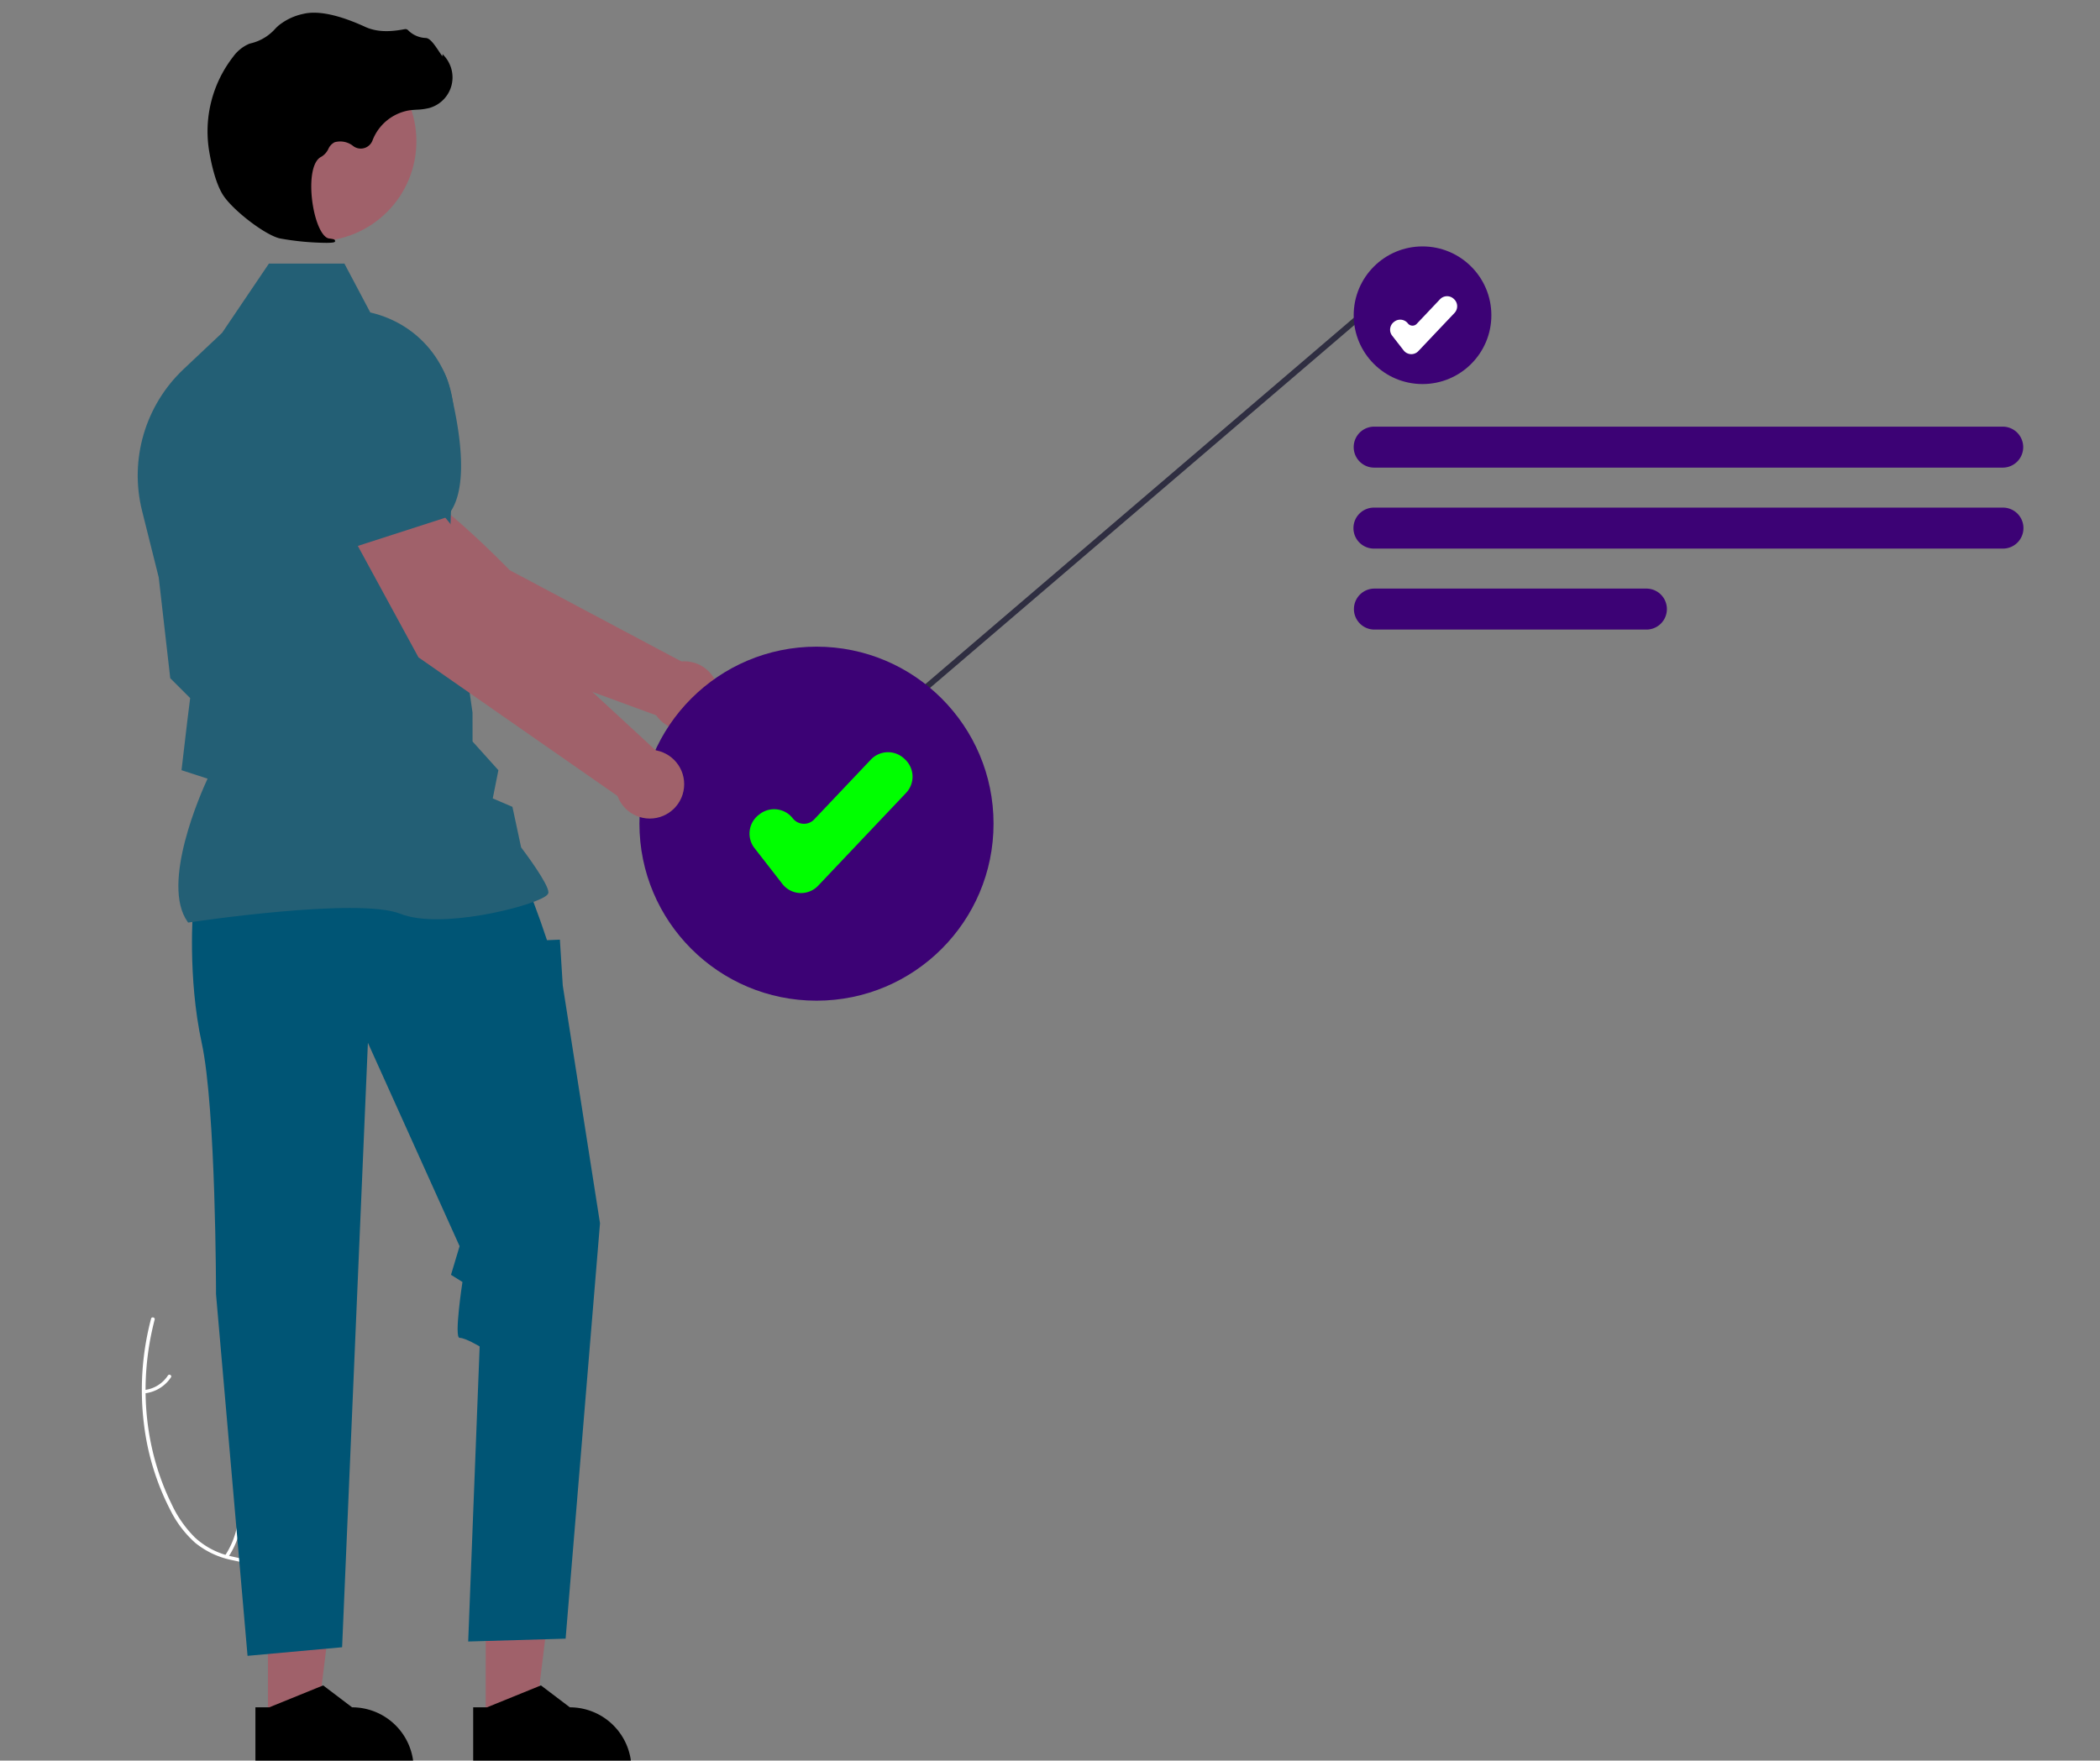 <?xml version="1.0" encoding="UTF-8" standalone="no"?>
<svg
   data-name="Layer 1"
   width="732.853"
   height="614.572"
   viewBox="0 0 732.853 614.572"
   version="1.1"
   id="svg237"
   sodipodi:docname="undraw_next_tasks_re_5eyy.svg"
   inkscape:version="1.1.2 (0a00cf5339, 2022-02-04)"
   xmlns:inkscape="http://www.inkscape.org/namespaces/inkscape"
   xmlns:sodipodi="http://sodipodi.sourceforge.net/DTD/sodipodi-0.dtd"
   xmlns="http://www.w3.org/2000/svg"
   xmlns:svg="http://www.w3.org/2000/svg">
  <rect x="0" y="0" width="732.853" height="614.572" fill="#808080" stroke="none"/>
  <defs
     id="defs241" />
  <sodipodi:namedview
     id="namedview239"
     pagecolor="#ffffff"
     bordercolor="#666666"
     borderopacity="1.0"
     inkscape:pageshadow="2"
     inkscape:pageopacity="0.0"
     inkscape:pagecheckerboard="0"
     showgrid="false"
     inkscape:zoom="0.6541138"
     inkscape:cx="471.63047"
     inkscape:cy="195.6846"
     inkscape:window-width="1850"
     inkscape:window-height="1016"
     inkscape:window-x="70"
     inkscape:window-y="27"
     inkscape:window-maximized="1"
     inkscape:current-layer="svg237" />
  <polygon
     points="486.765,93.962 323.429,233.671 322.091,232.107 486.005,91.904 "
     fill="#2f2e41"
     id="polygon149"
     transform="translate(-3.517,10.429)" />
  <circle
     cx="496.43"
     cy="110.041"
     r="24.022"
     fill="#6c63ff"
     id="circle151"
     style="fill:#3c0275;fill-opacity:1" />
  <path
     d="M 698.899,163.235 H 479.561 a 7.153,7.153 0 1 1 0,-14.307 h 219.338 a 7.153,7.153 0 1 1 0,14.307 z"
     fill="#6c63ff"
     id="path153"
     style="fill:#3c0275;fill-opacity:1" />
  <path
     d="M 698.899,191.501 H 479.561 a 7.154,7.154 0 1 1 0,-14.307 h 219.338 a 7.154,7.154 0 1 1 0,14.307 z"
     fill="#6c63ff"
     id="path155"
     style="fill:#3c0275;fill-opacity:1" />
  <path
     d="M 574.639,219.768 H 479.561 a 7.154,7.154 0 0 1 0,-14.307 h 95.078 a 7.154,7.154 0 0 1 0,14.307 z"
     fill="#6c63ff"
     id="path157"
     style="fill:#3c0275;fill-opacity:1" />
  <path
     d="m 53.979,460.608 c -5.691,21.822 -3.73,44.837 5.905,64.42 a 40.428,40.428 0 0 0 8.153,11.69 27.288,27.288 0 0 0 12.913,6.606 c 4.618,1.093 9.528,1.722 13.674,3.824 a 14.416,14.416 0 0 1 7.768,10.535 c 1.014,5.471 -0.272,11.105 -1.742,16.591 -1.632,6.091 -3.433,12.402 -1.927,18.439 0.182,0.731 -1.128,1.036 -1.31,0.306 -2.62,-10.502 4.267,-21.121 4.004,-31.745 -0.123,-4.957 -1.929,-9.788 -6.532,-12.535 -4.025,-2.402 -9.088,-3.055 -13.778,-4.125 a 29.572,29.572 0 0 1 -12.936,-6.018 37.745,37.745 0 0 1 -8.654,-11.329 88.277,88.277 0 0 1 -9.3,-30.299 97.483,97.483 0 0 1 2.511,-36.674 c 0.197,-0.754 1.445,-0.434 1.25,0.315 z"
     fill="#ffffff"
     id="path185" />
  <path
     d="m 78.501,543.051 a 28.747,28.747 0 0 0 4.061,-22.291 c -0.18,-0.732 1.13,-1.037 1.31,-0.306 a 29.922,29.922 0 0 1 -4.279,23.192 c -0.44,0.687 -1.53,0.088 -1.093,-0.595 z"
     fill="#ffffff"
     id="path189" />
  <path
     d="m 50.396,485.214 a 11.295,11.295 0 0 0 8.181,-5.037 c 0.431,-0.691 1.52,-0.091 1.093,0.595 a 12.656,12.656 0 0 1 -9.039,5.59 c -0.362,0.043 -0.699,-0.084 -0.773,-0.421 a 0.658,0.658 0 0 1 0.537,-0.727 z"
     fill="#ffffff"
     id="path191" />
  <path
     d="m 114.728,183.632 34.771,36.922 80.932,29.666 9.725,-18.067 -62.28,-33.117 c 0,0 -28.079,-29.336 -44.736,-35.379 z"
     fill="#a0616a"
     id="path193" />
  <circle
     cx="238.831"
     cy="242.841"
     r="12"
     fill="#a0616a"
     id="circle195" />
  <path
     d="m 141.71,165.709 -24.853,21.944 -0.117,0.03 c -11.555,2.95 -28.244,-10.679 -40.208,-22.632 a 22.004,22.004 0 0 1 -1.013,-30.024 v 0 a 22.053,22.053 0 0 1 22.305,-6.666 l 20.2,5.573 z"
     fill="#3f3d56"
     id="path197" />
  <polygon
     points="226.862,531.074 201.583,531.075 201.586,597.14 218.714,597.139 "
     fill="#a0616a"
     id="polygon199"
     transform="translate(-32.081,4.433)" />
  <path
     d="m 165.135,595.981 4.821,-1.8e-4 18.822,-7.654 10.088,7.653 v 0 a 21.497,21.497 0 0 1 21.496,21.496 v 0.699 l -55.228,0.002 z"
     fill="#2f2e41"
     id="path201"
     style="fill:#000000" />
  <polygon
     points="150.862,531.074 125.583,531.075 125.586,597.14 142.714,597.139 "
     fill="#a0616a"
     id="polygon203"
     transform="translate(-32.081,4.433)" />
  <path
     d="m 89.135,595.981 4.821,-1.8e-4 18.822,-7.654 10.088,7.653 h 0.001 a 21.497,21.497 0 0 1 21.496,21.496 v 0.699 l -55.228,0.002 z"
     fill="#2f2e41"
     id="path205"
     style="fill:#000000" />
  <path
     d="m 67.388,317.007 c 0,0 -2,24 3,47 5,23 5,87.776 5,87.776 l 11,126.224 33,-3 9,-211 32,71 -3,10 3.996,2.5 c 0,0 -2.996,19.5 -0.996,19.5 2,0 7,3 7,3 l -4,103 34,-1 12,-145 -13,-83 -1,-16 -4.5,0.185 -2.291,-6.685 -4.209,-11.5 z"
     fill="#2f2e41"
     id="path207"
     style="fill:#005575;fill-opacity:1" />
  <path
     d="m 65.659,322.048 -0.178,-0.25 c -9.519,-13.326 4.797,-45.349 6.957,-49.991 l -9.094,-2.951 2.048,-17.408 0.97,-7.761 -6.951,-6.951 -0.019,-0.173 -4,-35 -5.816,-23.247 c -4.462,-17.893 1.076,-36.801 14.486,-49.46 l 13.443,-12.675 16.338,-24.174 H 120.189 l 9.034,17.063 c 18.074,4.177 30.049,20.173 29.183,38.703 l -1.519,45.257 8.015,55.721 0.01,10.084 9.02,10.024 -1.97,9.848 6.865,2.942 3.031,14.145 c 1.254,1.655 9.534,12.695 9.534,15.713 0,0.453 -0.335,0.891 -1.052,1.377 -5.643,3.821 -36.83,11.61 -50.633,6.087 -14.703,-5.879 -73.15,2.94 -73.739,3.03 z"
     fill="#3f3d56"
     id="path209"
     sodipodi:nodetypes="cccccccccccccccccccccccscccc"
     style="fill:#235f75;fill-opacity:1" />
  <circle
     cx="110.419"
     cy="49.31"
     r="34.893"
     fill="#a0616a"
     id="circle213" />
  <path
     d="m 113.762,84.768 a 94.898,94.898 0 0 1 -16.109,-1.544 c -5.263,-1.212 -16.874,-10.191 -20.039,-15.495 v 0 c -2.351,-3.941 -3.762,-10.037 -4.532,-14.456 a 42.421,42.421 0 0 1 8.286,-33.475 13.402,13.402 0 0 1 5.531,-4.479 c 0.196,-0.071 0.397,-0.133 0.6,-0.185 a 16.536,16.536 0 0 0 8.354,-4.876 13.639,13.639 0 0 1 1.403,-1.372 20.369,20.369 0 0 1 8.605,-4.046 c 5.085,-1.221 12.359,0.309 21.619,4.552 4.652,2.132 9.816,1.537 13.796,0.781 a 1.296,1.296 0 0 1 1.208,0.449 9.145,9.145 0 0 0 6.149,2.637 c 1.413,0.099 2.847,2.096 4.575,4.696 0.392,0.59 0.85,1.279 1.182,1.7 l 0.066,-0.79 0.777,0.903 a 11.097,11.097 0 0 1 -5.475,17.944 21.641,21.641 0 0 1 -4.369,0.581 c -0.893,0.057 -1.816,0.116 -2.703,0.247 a 16.731,16.731 0 0 0 -12.709,10.533 4.376,4.376 0 0 1 -6.657,1.953 7.229,7.229 0 0 0 -6.554,-1.369 4.799,4.799 0 0 0 -2.183,2.351 6.254,6.254 0 0 1 -2.444,2.707 c -3.633,1.756 -4.091,9.938 -2.98,16.797 1.071,6.612 3.402,11.435 5.667,11.729 1.744,0.226 1.941,0.355 2.06,0.668 l 0.106,0.28 -0.203,0.254 c -0.198,0.227 -1.353,0.326 -3.03,0.326 z"
     fill="#2f2e41"
     id="path215"
     style="fill:#000000" />
  <circle
     cx="284.935"
     cy="287.523"
     r="61.789"
     fill="#6c63ff"
     id="circle217"
     style="fill:#3c0275;fill-opacity:1" />
  <path
     d="m 279.541,311.74 c -0.133,0 -0.269,-0.003 -0.404,-0.01 a 8.23,8.23 0 0 1 -6.099,-3.17 l -9.739,-12.52 a 8.245,8.245 0 0 1 1.444,-11.558 l 0.349,-0.272 a 8.25,8.25 0 0 1 11.562,1.442 4.94,4.94 0 0 0 3.662,1.903 4.846,4.846 0 0 0 3.831,-1.537 l 19.773,-20.872 a 8.247,8.247 0 0 1 11.643,-0.315 l 0.322,0.304 a 8.246,8.246 0 0 1 0.317,11.645 l -30.683,32.387 a 8.223,8.223 0 0 1 -5.977,2.572 z"
     fill="#fff"
     id="path219"
     style="fill:#00ff00" />
  <path
     d="m 121.799,184.915 24.239,44.55 70.727,49.272 14,-15 -51.811,-47.866 c 0,0 -19.696,-35.512 -34.269,-45.592 z"
     fill="#a0616a"
     id="path221" />
  <circle
     cx="226.765"
     cy="273.736"
     r="12"
     fill="#a0616a"
     id="circle223" />
  <path
     d="m 123.981,190.854 -15.243,-36.583 5.513,-20.217 a 22.055,22.055 0 0 1 17.114,-15.782 v 0 a 22.003,22.003 0 0 1 25.305,16.19 c 4.175,16.39 7.381,37.696 -1.051,46.128 l -0.085,0.086 z"
     fill="#3f3d56"
     id="path225"
     style="fill:#235f75;fill-opacity:1" />
  <path
     d="m 492.509,123.624 c -0.055,0 -0.11,-10e-4 -0.166,-0.004 a 3.386,3.386 0 0 1 -2.509,-1.304 l -4.006,-5.15 a 3.392,3.392 0 0 1 0.594,-4.755 l 0.144,-0.112 a 3.394,3.394 0 0 1 4.756,0.593 2.032,2.032 0 0 0 1.507,0.783 1.994,1.994 0 0 0 1.576,-0.632 l 8.134,-8.587 a 3.393,3.393 0 0 1 4.79,-0.13 l 0.132,0.125 a 3.392,3.392 0 0 1 0.13,4.791 l -12.623,13.324 a 3.383,3.383 0 0 1 -2.459,1.058 z"
     fill="#ffffff"
     id="path227" />
</svg>
